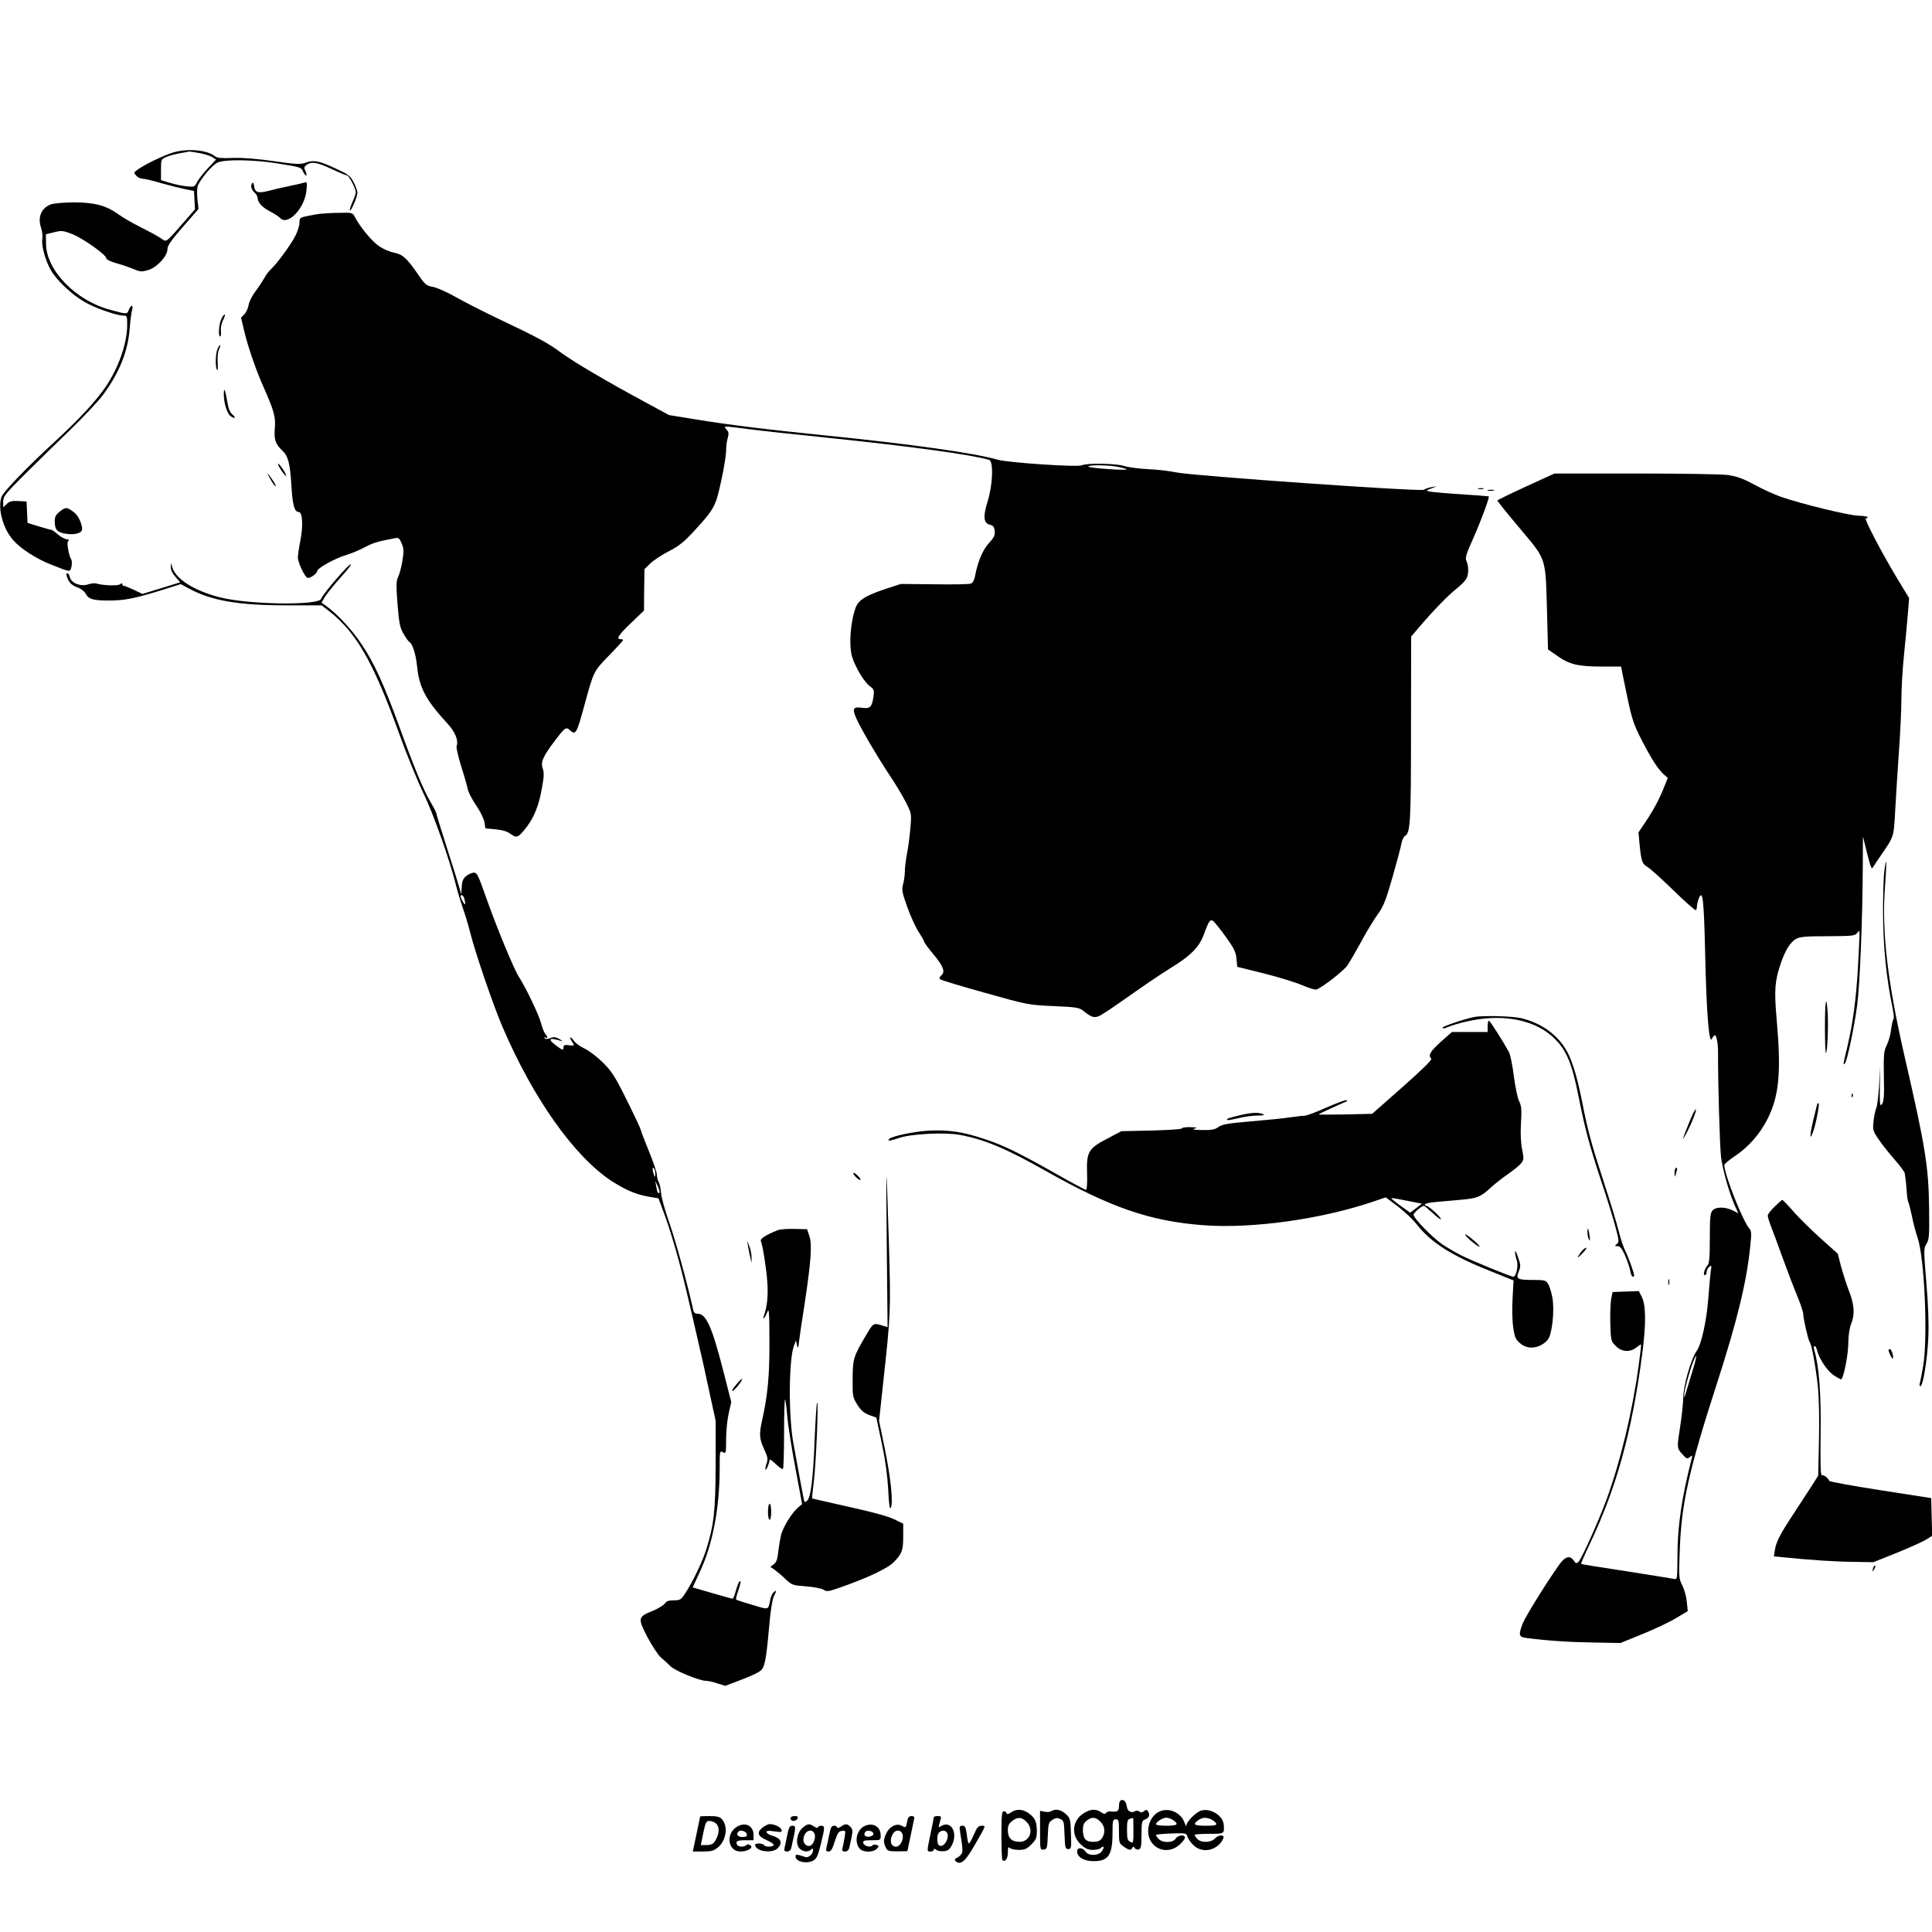 <?xml version="1.0" standalone="no"?>
<!DOCTYPE svg PUBLIC "-//W3C//DTD SVG 20010904//EN"
 "http://www.w3.org/TR/2001/REC-SVG-20010904/DTD/svg10.dtd">
<svg version="1.0" xmlns="http://www.w3.org/2000/svg"
 width="1200pt" height="1200pt" viewBox="0 0 1200 1200"
 preserveAspectRatio="xMidYMid meet">

<g transform="translate(0,1200) scale(0.1,-0.1)"
fill="#000000" stroke="none">
<path d="M1070 11051 c-60 -19 -169 -72 -213 -103 -27 -19 -27 -21 -11 -39 9
-10 27 -19 39 -19 13 0 63 -12 111 -26 49 -14 116 -31 149 -38 l60 -12 3 -57
3 -57 -72 -83 c-111 -127 -104 -122 -138 -98 -15 11 -70 41 -122 67 -52 26
-115 62 -141 81 -77 56 -147 75 -273 76 -62 0 -126 -5 -147 -12 -60 -20 -86
-79 -63 -145 7 -21 11 -52 8 -70 -7 -42 19 -135 53 -194 37 -64 127 -149 205
-195 66 -39 202 -87 245 -87 23 0 24 -3 24 -58 0 -113 -52 -263 -132 -382 -61
-90 -163 -200 -308 -334 -184 -169 -327 -318 -340 -351 -26 -69 7 -196 71
-269 48 -55 146 -118 242 -155 116 -46 113 -46 121 -10 3 17 3 35 0 41 -17 27
-31 107 -21 117 8 8 6 11 -8 11 -11 1 -36 14 -55 30 -19 17 -38 30 -43 30 -5
0 -40 9 -78 21 l-68 21 -3 66 -3 67 -50 3 c-40 2 -55 -1 -73 -18 l-22 -21 0
36 c0 32 12 47 133 168 72 72 200 197 283 277 82 80 174 177 202 215 104 140
157 273 168 418 3 45 10 94 14 110 11 35 -7 37 -20 2 -11 -28 -11 -28 -120 2
-210 57 -392 244 -394 406 l-1 62 50 12 c45 12 56 11 109 -9 65 -24 216 -130
216 -152 0 -8 25 -20 63 -31 34 -9 82 -26 107 -36 40 -18 49 -18 89 -7 55 16
121 87 121 130 0 22 22 54 96 139 l97 111 -7 64 c-4 42 -2 72 5 87 27 51 92
126 122 138 45 20 218 17 357 -4 162 -26 159 -25 172 -52 6 -14 15 -25 19 -25
5 0 3 12 -3 26 -11 22 -10 28 7 40 30 22 64 17 155 -26 47 -22 90 -40 96 -40
11 0 54 -82 54 -104 0 -7 -9 -35 -21 -61 -11 -25 -18 -49 -16 -52 8 -7 47 86
47 111 -1 11 -11 41 -24 65 -20 39 -32 48 -117 87 -99 46 -132 52 -186 32 -27
-10 -61 -8 -192 11 -106 15 -191 22 -254 20 -68 -3 -98 0 -110 9 -50 42 -177
52 -267 23z m164 -1 c32 -5 70 -17 83 -25 l25 -16 -50 -53 c-27 -29 -57 -67
-67 -85 -16 -33 -18 -33 -68 -28 -29 3 -76 13 -104 22 l-53 16 0 65 c0 65 0
65 35 80 19 8 58 18 87 23 29 5 53 9 53 10 0 0 26 -3 59 -9z"/>
<path d="M1568 10864 c-14 -13 -8 -41 12 -59 11 -10 20 -25 20 -34 0 -28 30
-61 79 -85 26 -14 52 -31 59 -38 45 -55 153 54 165 166 6 56 5 58 -16 51 -12
-4 -53 -13 -92 -21 -38 -8 -96 -21 -129 -30 -65 -16 -83 -10 -88 33 -2 14 -6
21 -10 17z"/>
<path d="M2000 10673 c-19 -1 -59 -8 -87 -14 -51 -10 -53 -12 -53 -43 0 -18
-12 -55 -26 -82 -31 -59 -112 -169 -149 -204 -15 -14 -34 -38 -42 -55 -9 -16
-32 -52 -53 -80 -21 -27 -42 -67 -46 -89 -3 -21 -16 -48 -27 -59 l-20 -20 22
-92 c23 -94 72 -236 116 -335 67 -150 78 -190 72 -259 -6 -72 4 -100 47 -140
36 -34 47 -77 56 -217 7 -121 19 -164 45 -164 24 0 29 -83 11 -176 -9 -45 -16
-93 -16 -106 0 -33 46 -128 62 -128 19 0 58 29 58 43 0 18 115 81 181 100 30
9 81 30 113 47 52 28 81 37 183 56 29 6 33 4 48 -32 14 -33 14 -49 4 -109 -6
-38 -18 -83 -26 -98 -12 -25 -13 -51 -4 -169 10 -121 15 -146 37 -184 14 -24
30 -47 35 -50 22 -13 41 -73 50 -156 13 -130 56 -209 190 -354 47 -51 68 -105
55 -139 -3 -8 10 -64 28 -123 19 -59 37 -123 41 -142 3 -19 27 -65 52 -102 26
-37 49 -85 52 -105 l6 -38 63 -6 c43 -4 73 -13 94 -29 38 -28 48 -23 101 46
46 61 75 134 94 244 12 66 13 92 4 117 -14 38 1 74 73 169 63 84 72 91 94 70
38 -34 43 -26 92 154 58 213 57 210 153 309 48 49 87 92 87 95 0 4 -7 6 -15 6
-30 0 -13 27 65 101 l80 77 1 128 2 129 37 36 c20 19 72 54 116 76 64 33 95
59 160 130 121 132 130 149 164 309 17 76 30 159 30 184 0 25 4 61 10 79 8 28
6 38 -7 53 -15 17 -15 18 5 18 12 0 70 -7 129 -15 59 -8 286 -33 503 -55 511
-53 883 -104 993 -136 29 -9 24 -154 -9 -260 -30 -95 -25 -134 17 -144 18 -4
25 -13 27 -39 3 -26 -4 -40 -37 -76 -38 -42 -69 -115 -86 -209 -5 -22 -14 -38
-26 -41 -11 -4 -113 -6 -227 -4 l-207 2 -95 -31 c-107 -36 -152 -60 -175 -95
-25 -38 -47 -164 -43 -248 3 -65 9 -87 43 -154 23 -45 54 -88 73 -103 32 -24
33 -28 27 -71 -10 -64 -20 -74 -72 -67 -53 7 -60 -4 -37 -60 25 -59 128 -236
205 -352 38 -56 85 -135 105 -174 36 -71 36 -73 29 -157 -4 -47 -13 -120 -21
-161 -8 -41 -14 -93 -14 -115 0 -22 -5 -57 -11 -78 -9 -33 -6 -50 26 -140 20
-56 52 -126 70 -154 19 -29 35 -57 35 -62 0 -5 27 -42 60 -81 61 -74 73 -107
45 -130 -9 -8 -12 -17 -7 -22 5 -5 130 -43 278 -84 266 -75 271 -76 427 -83
141 -6 160 -9 185 -29 52 -42 69 -47 105 -30 17 9 99 64 181 122 83 59 195
135 250 169 134 82 185 134 215 217 31 85 39 95 61 75 9 -9 44 -52 76 -97 48
-67 60 -91 64 -132 l5 -51 165 -41 c91 -23 198 -56 238 -73 41 -18 81 -30 89
-27 42 17 168 115 193 151 15 23 56 93 90 156 34 63 80 137 101 165 31 43 47
82 88 225 27 96 53 191 56 212 4 20 14 41 22 45 33 19 37 80 37 662 l1 576 50
59 c87 102 178 196 230 237 28 22 55 50 62 62 16 27 16 78 2 110 -10 21 -4 41
44 148 46 104 100 249 94 255 -1 1 -79 7 -172 13 -94 6 -181 14 -195 17 -24 5
-24 6 10 19 l35 14 -35 -6 c-19 -4 -40 -11 -47 -16 -16 -13 -1444 87 -1538
108 -38 8 -117 18 -175 20 -58 3 -125 12 -149 20 -51 16 -233 19 -261 4 -25
-13 -458 16 -525 35 -142 41 -530 96 -1065 150 -401 41 -593 65 -815 101
l-160 26 -140 76 c-240 129 -447 251 -528 310 -82 61 -146 96 -402 217 -88 42
-203 101 -256 131 -53 30 -116 58 -140 62 -40 7 -48 13 -92 77 -69 101 -97
126 -151 136 -26 5 -67 23 -92 40 -43 29 -119 121 -150 182 -14 26 -17 27 -92
25 -42 0 -93 -3 -112 -5z m4950 -1574 c28 -6 50 -13 48 -15 -8 -7 -238 9 -238
18 0 12 130 10 190 -3z"/>
<path d="M1376 10021 c-17 -31 -22 -111 -8 -111 4 0 6 15 4 34 -2 19 3 47 13
66 9 17 14 34 11 37 -2 3 -12 -9 -20 -26z"/>
<path d="M1352 9835 c-14 -29 -16 -114 -4 -133 5 -7 6 14 4 47 -2 34 1 67 8
80 6 13 10 25 7 27 -2 2 -9 -7 -15 -21z"/>
<path d="M1390 9551 c0 -54 21 -121 43 -136 28 -20 35 -10 9 12 -15 13 -24 38
-31 82 -12 71 -21 91 -21 42z"/>
<path d="M1746 9080 c15 -22 29 -38 31 -36 6 6 -40 76 -50 76 -4 0 5 -18 19
-40z"/>
<path d="M1680 9023 c13 -24 27 -43 32 -43 4 0 -4 17 -18 37 -36 53 -41 55
-14 6z"/>
<path d="M9478 8978 c-98 -45 -178 -84 -178 -87 0 -3 63 -82 141 -174 167
-200 158 -172 168 -522 l6 -229 55 -38 c77 -55 132 -68 276 -68 l123 0 11 -57
c55 -271 59 -287 116 -398 63 -122 99 -178 137 -214 l26 -23 -20 -49 c-29 -76
-67 -148 -117 -222 l-45 -67 6 -68 c11 -112 16 -127 50 -147 18 -11 91 -77
163 -147 72 -70 134 -125 137 -121 4 3 7 14 7 24 0 10 5 30 10 45 26 66 33 4
41 -338 8 -364 24 -570 42 -530 6 12 14 22 18 22 10 0 20 -49 20 -101 -1 -188
11 -598 19 -659 12 -83 49 -215 84 -295 l23 -51 -35 18 c-47 23 -104 23 -125
0 -14 -16 -17 -43 -17 -172 0 -116 -3 -157 -14 -169 -19 -22 -30 -61 -17 -61
6 0 11 8 11 19 0 10 7 25 16 32 15 12 16 10 10 -26 -3 -22 -10 -96 -15 -165
-10 -138 -43 -290 -72 -330 -35 -48 -82 -210 -84 -290 -1 -41 -10 -122 -19
-179 -21 -136 -21 -135 13 -173 26 -29 30 -31 47 -18 16 14 17 13 10 -15 -61
-240 -87 -416 -87 -603 -1 -142 -1 -144 -22 -139 -12 3 -146 24 -297 48 -151
23 -277 43 -279 45 -2 2 21 57 52 121 167 350 264 700 327 1183 25 186 24 306
-4 358 l-17 33 -82 -3 -81 -3 -9 -45 c-4 -25 -7 -93 -5 -152 3 -103 4 -108 33
-137 35 -38 88 -42 128 -11 14 11 27 20 29 20 3 0 -4 -60 -14 -132 -39 -287
-113 -595 -199 -830 -50 -136 -154 -367 -174 -388 -13 -13 -17 -12 -31 8 -23
33 -53 24 -87 -23 -76 -106 -212 -325 -229 -368 -28 -74 -25 -85 25 -91 131
-17 271 -26 417 -28 l165 -3 135 55 c74 30 168 74 209 99 l74 44 -6 57 c-2 31
-15 76 -27 101 -22 42 -23 51 -17 214 10 294 54 494 233 1048 122 378 181 617
204 836 10 89 9 105 -4 120 -41 45 -156 337 -156 395 0 6 29 31 64 54 86 57
159 140 207 237 70 142 83 289 54 616 -16 179 -11 238 25 343 28 83 61 136 95
154 24 14 61 17 197 17 155 1 169 2 183 20 14 19 14 19 15 -10 0 -16 -5 -109
-10 -205 -12 -202 -31 -342 -65 -488 -28 -117 -29 -120 -16 -107 14 15 58 225
76 360 17 128 34 548 35 860 l1 190 26 -105 c22 -88 28 -102 37 -86 6 10 25
40 43 65 88 127 85 120 94 279 4 81 15 246 23 367 9 121 16 272 16 336 0 64 7
181 15 260 8 79 19 194 24 254 l9 110 -73 120 c-98 163 -209 375 -196 375 6 0
11 3 11 8 0 4 -26 8 -57 9 -59 1 -350 72 -481 117 -40 14 -115 48 -166 76 -75
40 -109 52 -168 60 -40 5 -298 9 -573 9 l-500 0 -177 -81z m1028 -5514 c-18
-60 -36 -118 -39 -129 -5 -20 -5 -20 -6 0 -1 24 32 146 55 205 30 75 25 34
-10 -76z"/>
<path d="M9183 8963 c9 -2 23 -2 30 0 6 3 -1 5 -18 5 -16 0 -22 -2 -12 -5z"/>
<path d="M9243 8953 c9 -2 25 -2 35 0 9 3 1 5 -18 5 -19 0 -27 -2 -17 -5z"/>
<path d="M373 8824 c-27 -21 -33 -33 -33 -63 0 -53 17 -70 76 -77 53 -7 94 6
94 29 0 34 -24 85 -49 104 -44 34 -53 35 -88 7z"/>
<path d="M1061 8478 c-1 -17 10 -40 29 -61 l29 -34 -117 -36 -117 -36 -55 26
c-30 14 -58 25 -62 25 -5 -1 -8 3 -8 9 0 8 -4 8 -14 0 -13 -11 -107 -8 -149 5
-9 3 -33 0 -51 -6 -46 -15 -102 8 -112 44 -3 14 -10 26 -16 26 -12 0 0 -40 19
-62 9 -10 30 -22 48 -28 17 -6 38 -22 46 -36 19 -36 46 -44 147 -44 96 0 161
13 331 66 l114 36 46 -25 c142 -78 310 -107 613 -107 l216 0 49 -38 c167 -132
272 -316 428 -747 47 -132 117 -303 154 -380 64 -131 167 -424 205 -580 8 -33
26 -91 39 -130 14 -38 35 -108 47 -155 31 -126 144 -455 201 -588 192 -448
448 -808 680 -959 87 -55 144 -80 224 -95 l65 -11 30 -81 c43 -112 101 -311
145 -501 21 -88 53 -225 71 -305 19 -80 51 -224 71 -320 l38 -175 0 -270 c-1
-291 -10 -376 -60 -534 -26 -79 -82 -196 -130 -269 -25 -38 -31 -42 -70 -42
-32 0 -46 -5 -56 -20 -8 -11 -41 -31 -74 -45 -93 -37 -95 -45 -35 -161 29 -55
66 -111 83 -127 18 -15 46 -41 62 -57 31 -29 180 -90 221 -90 12 0 44 -7 70
-16 l49 -15 105 40 c67 25 112 48 123 63 19 26 29 85 47 293 6 72 18 143 26
159 18 36 18 42 0 27 -8 -7 -18 -27 -21 -44 -14 -70 -6 -67 -112 -35 -53 15
-99 30 -101 33 -2 2 3 25 12 51 18 53 21 73 7 59 -4 -6 -14 -31 -21 -57 -7
-27 -16 -48 -20 -48 -4 0 -60 16 -126 35 -65 19 -120 35 -121 35 -1 0 19 43
43 95 80 169 124 397 124 647 0 106 1 108 20 98 19 -10 20 -8 20 80 0 50 7
122 16 161 l16 70 -51 200 c-69 268 -105 349 -157 349 -16 0 -25 7 -28 23 -35
158 -107 422 -147 537 -28 80 -52 165 -53 190 -2 25 -8 55 -14 67 -7 12 -12
33 -12 46 0 14 -22 80 -50 148 -28 68 -50 127 -50 131 0 5 -38 87 -85 181 -73
148 -94 181 -148 235 -35 35 -85 74 -114 88 -29 13 -60 36 -69 50 -9 13 -19
23 -21 20 -3 -2 2 -15 11 -28 16 -24 15 -24 -19 -20 -27 3 -35 1 -35 -12 0
-22 -6 -20 -46 10 -55 42 -44 52 33 28 10 -3 5 2 -12 12 -23 13 -35 15 -57 6
-20 -7 -30 -7 -35 0 -3 7 -1 8 5 4 16 -10 15 4 -2 23 -7 9 -18 38 -25 64 -12
50 -94 221 -136 286 -32 48 -142 315 -207 500 -46 131 -55 151 -74 151 -12 0
-33 -9 -47 -20 -20 -16 -27 -31 -29 -68 l-3 -47 -13 45 c-7 25 -41 136 -77
247 -36 111 -65 207 -65 212 0 5 -16 36 -35 68 -44 75 -104 218 -194 468 -98
268 -156 395 -234 512 -60 91 -152 190 -221 239 l-29 21 23 39 c14 21 55 72
92 113 37 41 68 79 68 85 -1 19 -175 -182 -185 -213 -13 -43 -449 -37 -630 9
-157 40 -273 113 -295 186 l-8 29 -1 -27z m1823 -2060 c10 -38 6 -45 -9 -18
-17 29 -18 40 -6 40 5 0 11 -10 15 -22z m1186 -1705 c0 -32 -5 -28 -14 10 -4
19 -3 26 4 22 5 -3 10 -18 10 -32z m26 -121 c-9 -8 -13 0 -20 38 l-6 35 16
-34 c8 -18 13 -36 10 -39z"/>
<path d="M11703 6583 c-4 -37 -8 -158 -7 -268 1 -197 21 -394 59 -575 7 -35
10 -67 6 -70 -4 -3 -11 -31 -15 -63 -3 -32 -16 -77 -27 -99 -18 -36 -20 -55
-18 -192 3 -120 0 -156 -11 -173 -13 -18 -15 -7 -14 106 l2 126 -7 -120 c-4
-66 -12 -129 -18 -140 -5 -11 -13 -47 -16 -79 -6 -56 -4 -61 33 -115 21 -31
66 -87 99 -125 34 -38 62 -77 62 -85 1 -9 3 -25 5 -36 1 -11 5 -45 7 -76 2
-30 6 -60 10 -65 3 -6 13 -45 22 -86 8 -42 24 -102 35 -134 44 -127 65 -623
35 -800 -9 -49 -18 -97 -21 -106 -3 -10 -1 -18 4 -18 16 0 43 165 49 301 4 82
0 198 -12 340 -17 209 -17 217 1 244 16 25 18 48 16 218 -3 260 -22 380 -152
944 -107 468 -143 779 -122 1054 12 161 10 208 -5 92z"/>
<path d="M11335 5620 c0 -88 3 -160 6 -160 9 0 16 163 11 247 -8 126 -17 80
-17 -87z"/>
<path d="M9155 5683 c-66 -14 -195 -58 -195 -66 0 -5 8 -6 18 -2 66 29 190 57
272 61 161 10 303 -32 395 -117 83 -77 117 -155 160 -371 39 -197 67 -302 140
-523 37 -109 77 -240 90 -290 22 -82 22 -91 7 -102 -14 -12 -14 -13 5 -13 15
0 27 -14 46 -57 14 -32 29 -75 32 -95 4 -21 11 -38 16 -38 5 0 9 4 9 8 0 16
-37 117 -57 157 -11 22 -28 74 -38 115 -10 41 -50 176 -91 300 -81 249 -102
327 -139 516 -32 161 -67 269 -106 327 -59 90 -150 152 -266 182 -53 14 -247
19 -298 8z"/>
<path d="M9240 5625 l0 -35 -111 0 -111 0 -69 -61 c-66 -60 -80 -84 -59 -105
6 -6 -57 -68 -179 -176 l-188 -166 -167 -4 c-91 -1 -166 -2 -166 0 0 3 127 62
165 77 11 4 15 9 8 12 -6 2 -62 -19 -124 -46 -62 -28 -123 -51 -136 -51 -12 0
-53 -5 -90 -10 -38 -6 -147 -17 -243 -25 -144 -12 -180 -19 -202 -35 -22 -16
-42 -20 -100 -19 -52 1 -66 3 -48 9 20 6 14 8 -27 9 -29 1 -53 -3 -53 -8 0 -5
-84 -10 -187 -13 l-188 -4 -85 -45 c-120 -62 -132 -83 -128 -216 2 -65 -1
-103 -7 -103 -6 0 -87 43 -180 96 -237 134 -331 180 -449 219 -133 45 -228 59
-351 52 -88 -5 -225 -34 -242 -51 -16 -15 7 -13 62 6 76 26 285 36 377 19 155
-29 287 -85 528 -221 407 -230 652 -315 984 -340 303 -23 732 37 1057 147 l76
26 76 -57 c42 -32 94 -82 117 -111 84 -109 214 -193 445 -285 l156 -63 -6
-111 c-4 -62 -2 -142 4 -181 8 -59 15 -74 41 -97 48 -44 124 -35 173 20 27 30
44 182 29 262 -6 34 -18 73 -27 86 -14 22 -22 24 -93 24 -99 0 -108 6 -89 52
13 32 13 40 -4 89 -10 30 -18 45 -19 33 0 -12 5 -35 11 -52 11 -33 -3 -102
-22 -102 -15 0 -257 99 -322 132 -34 17 -87 48 -117 68 -62 42 -180 163 -180
185 0 12 50 55 64 55 4 0 29 -21 56 -46 28 -26 50 -42 50 -37 0 13 -76 83 -90
83 -6 0 -10 4 -10 9 0 5 30 12 68 15 37 3 108 10 157 14 101 9 121 17 185 76
25 23 73 61 107 84 33 23 70 53 81 66 17 23 18 29 6 87 -8 40 -11 98 -7 163 5
84 3 107 -11 135 -10 18 -24 88 -33 154 -8 67 -22 136 -31 153 -37 67 -117
193 -124 194 -5 0 -8 -16 -8 -35z m-496 -1084 l88 -17 -36 -28 -37 -28 -37 26
c-61 43 -88 66 -77 65 6 0 50 -8 99 -18z"/>
<path d="M11501 5194 c0 -11 3 -14 6 -6 3 7 2 16 -1 19 -3 4 -6 -2 -5 -13z"/>
<path d="M11286 5139 c-2 -8 -13 -54 -25 -103 -21 -90 -21 -124 -1 -70 17 43
43 175 36 181 -3 3 -7 0 -10 -8z"/>
<path d="M10490 5024 c-44 -110 -47 -121 -15 -62 33 62 67 148 57 148 -4 0
-23 -39 -42 -86z"/>
<path d="M7705 5074 c-75 -18 -89 -23 -83 -30 3 -3 33 2 66 10 33 9 86 16 118
17 42 0 53 3 39 9 -29 12 -71 10 -140 -6z"/>
<path d="M5508 4256 l5 -499 -24 7 c-66 21 -63 22 -112 -61 -76 -129 -81 -145
-81 -269 -1 -106 0 -112 29 -159 23 -36 40 -51 74 -64 l44 -16 34 -160 c23
-109 35 -201 40 -289 4 -92 9 -123 16 -111 16 28 0 184 -38 370 l-35 170 25
230 c48 440 48 452 36 875 -17 552 -19 548 -13 -24z"/>
<path d="M10407 4743 c-4 -3 -7 -18 -6 -32 1 -26 1 -25 10 3 9 31 7 41 -4 29z"/>
<path d="M5300 4713 c0 -12 38 -48 45 -41 3 2 -6 15 -20 28 -14 13 -25 19 -25
13z"/>
<path d="M11023 4506 c-24 -23 -43 -48 -43 -56 0 -9 9 -40 21 -70 12 -30 45
-120 74 -200 29 -80 69 -184 89 -232 20 -48 36 -97 36 -108 0 -29 31 -163 40
-175 13 -16 38 -155 51 -276 7 -70 10 -197 7 -334 l-5 -221 -38 -60 c-21 -32
-70 -108 -110 -169 -88 -133 -113 -181 -121 -233 l-6 -39 63 -6 c158 -16 315
-27 430 -28 l125 -2 145 58 c79 32 161 69 182 82 l38 24 -3 117 -3 117 -315
49 c-173 27 -317 53 -318 58 -7 18 -35 39 -46 35 -8 -3 -10 65 -8 252 4 248
-9 420 -38 522 -5 17 -5 29 1 29 5 0 12 -12 15 -27 14 -55 64 -129 105 -156
23 -15 44 -26 46 -24 16 16 43 155 43 222 1 50 7 95 17 120 25 60 21 120 -12
205 -16 41 -38 111 -50 154 l-20 79 -102 91 c-56 50 -132 125 -170 167 -37 43
-70 77 -73 76 -3 0 -24 -19 -47 -41z"/>
<path d="M4830 4359 c-76 -31 -110 -53 -104 -68 12 -31 34 -168 40 -256 6 -82
-1 -153 -22 -210 -4 -12 -3 -17 2 -12 5 5 14 23 21 40 9 26 12 -6 12 -183 1
-214 -10 -332 -45 -490 -20 -90 -18 -114 12 -181 23 -50 25 -62 15 -90 -6 -18
-9 -34 -6 -37 5 -5 25 43 25 61 0 6 17 -6 38 -26 21 -21 41 -34 45 -31 4 4 7
104 7 222 0 119 3 213 6 210 3 -4 10 -52 14 -108 5 -56 28 -201 51 -322 l41
-220 -30 -26 c-38 -35 -88 -117 -101 -167 -5 -22 -13 -68 -17 -103 -5 -47 -12
-67 -28 -78 l-21 -16 30 -21 c16 -12 47 -38 67 -58 36 -34 43 -36 124 -42 49
-4 96 -13 109 -21 20 -13 30 -12 101 13 170 59 299 120 336 159 51 53 58 72
58 159 l0 79 -57 28 c-37 18 -137 45 -282 77 -124 28 -226 51 -227 52 -1 1 4
49 11 107 14 116 30 499 20 489 -3 -4 -10 -107 -15 -230 -9 -239 -24 -362 -47
-380 -7 -7 -15 -10 -16 -8 -2 2 -13 60 -26 129 -13 69 -32 175 -43 235 -31
168 -29 519 3 605 l13 35 6 -30 c6 -25 8 -21 14 30 4 33 18 130 32 215 41 272
49 379 32 430 l-15 45 -79 2 c-43 1 -90 -2 -104 -8z"/>
<path d="M9860 4344 c0 -16 5 -36 10 -44 6 -10 7 -2 3 25 -7 49 -13 58 -13 19z"/>
<path d="M9100 4332 c0 -5 20 -26 45 -46 25 -21 45 -33 45 -29 0 5 -20 26 -45
46 -25 21 -45 34 -45 29z"/>
<path d="M4646 4260 c3 -19 10 -51 14 -70 l8 -35 0 35 c0 19 -6 51 -14 70
l-14 35 6 -35z"/>
<path d="M9828 4233 c-17 -20 -31 -43 -26 -43 2 0 16 14 31 30 16 17 25 30 19
30 -5 0 -16 -8 -24 -17z"/>
<path d="M10362 4035 c0 -16 2 -22 5 -12 2 9 2 23 0 30 -3 6 -5 -1 -5 -18z"/>
<path d="M11730 3616 c0 -14 21 -58 26 -54 8 8 -7 58 -17 58 -5 0 -9 -2 -9 -4z"/>
<path d="M4572 3399 c-18 -21 -29 -39 -23 -39 11 0 66 68 60 75 -2 2 -19 -14
-37 -36z"/>
<path d="M4770 2610 c0 -27 5 -50 10 -50 6 0 10 23 10 50 0 28 -4 50 -10 50
-5 0 -10 -22 -10 -50z"/>
<path d="M11636 2265 c-9 -26 -7 -32 5 -12 6 10 9 21 6 23 -2 3 -7 -2 -11 -11z"/>
<path d="M6957 814 c-4 -4 -7 -20 -7 -36 0 -28 -10 -34 -54 -29 -11 1 -23 -4
-27 -10 -5 -8 -13 -7 -30 5 -32 22 -65 20 -106 -5 -74 -46 -83 -137 -19 -196
27 -25 45 -33 74 -33 21 0 43 5 50 12 19 19 23 4 6 -20 -20 -30 -84 -31 -102
-2 -16 26 -52 27 -52 2 0 -37 42 -62 103 -62 92 0 117 38 117 176 0 77 2 84
20 84 18 0 20 -7 20 -74 0 -71 1 -76 29 -95 33 -24 47 -26 54 -8 4 9 8 9 15
-2 6 -8 17 -11 26 -8 13 5 16 23 16 92 0 72 3 87 18 92 29 11 37 29 23 52 -8
12 -12 12 -25 2 -12 -10 -20 -10 -29 -3 -7 6 -18 7 -26 3 -25 -16 -50 0 -53
32 -3 30 -25 47 -41 31z m-122 -129 c29 -28 32 -70 9 -103 -11 -16 -25 -22
-53 -22 -47 0 -63 18 -65 71 0 32 5 45 23 60 31 26 57 24 86 -6z m205 -55 c0
-78 -1 -80 -20 -70 -17 9 -20 21 -20 75 0 52 3 64 18 68 9 3 18 5 20 6 1 0 2
-35 2 -79z"/>
<path d="M6280 743 c-17 -12 -25 -13 -28 -5 -2 7 -10 12 -18 12 -11 0 -14 -27
-14 -148 0 -82 3 -151 6 -155 16 -16 34 8 34 46 0 32 3 38 12 29 7 -7 32 -12
56 -12 37 0 50 6 78 34 30 30 34 40 34 88 -1 57 -13 80 -57 110 -35 22 -71 23
-103 1z m95 -58 c49 -48 23 -125 -42 -125 -49 0 -73 24 -73 71 0 29 6 42 26
58 35 27 59 26 89 -4z"/>
<path d="M6530 751 c-8 -6 -27 -7 -42 -4 l-28 6 0 -122 c0 -121 0 -122 23
-119 20 3 22 9 25 86 3 75 5 83 28 98 20 13 30 15 49 6 23 -10 24 -17 27 -99
3 -80 5 -88 23 -88 19 0 20 6 17 95 -3 91 -4 96 -32 123 -31 27 -63 34 -90 18z"/>
<path d="M7205 750 c-66 -27 -95 -125 -56 -188 39 -61 119 -71 176 -21 19 17
35 37 35 45 0 21 -43 17 -58 -6 -16 -27 -82 -28 -105 -2 -10 10 -17 21 -17 25
0 3 43 7 95 9 90 3 94 2 100 -19 3 -12 19 -35 36 -52 47 -48 125 -42 171 13 9
12 17 27 18 34 0 19 -35 14 -55 -8 -24 -26 -86 -27 -108 -2 -10 10 -17 22 -17
25 0 4 41 7 90 7 96 0 94 -1 91 55 -3 56 -79 105 -138 90 -31 -7 -93 -69 -94
-93 0 -9 -5 -1 -12 18 -21 60 -94 94 -152 70z m83 -56 c36 -25 25 -34 -43 -34
-36 0 -65 4 -65 9 0 15 42 41 65 41 11 0 31 -7 43 -16z m236 5 c14 -7 27 -18
30 -25 4 -11 -10 -14 -64 -14 -73 0 -85 8 -48 34 27 19 48 20 82 5z"/>
<path d="M4349 718 c0 -2 -11 -51 -23 -110 l-23 -108 63 0 c52 0 67 4 93 25
53 45 65 132 24 177 -12 13 -31 18 -75 18 -32 0 -58 -1 -59 -2z m95 -41 c23
-17 26 -53 8 -92 -18 -38 -29 -45 -68 -45 l-31 0 15 75 c14 65 19 75 37 75 12
0 29 -6 39 -13z"/>
<path d="M4910 705 c0 -8 9 -15 19 -15 10 0 21 7 25 15 4 11 -1 15 -19 15 -16
0 -25 -6 -25 -15z"/>
<path d="M5634 685 c-7 -39 -7 -39 -36 -24 -29 16 -73 -6 -92 -46 -19 -39 -20
-56 -5 -89 11 -23 17 -25 74 -25 l61 1 18 86 c10 48 20 97 23 110 4 17 1 22
-15 22 -16 0 -23 -8 -28 -35z m-29 -76 c11 -32 -13 -79 -40 -79 -36 0 -43 49
-13 88 16 19 46 14 53 -9z"/>
<path d="M5800 713 c0 -5 -9 -50 -20 -102 -24 -115 -24 -111 0 -111 11 0 20 5
20 11 0 8 4 8 14 0 8 -7 30 -11 48 -9 27 2 36 10 52 41 35 72 -5 148 -63 118
-11 -7 -21 -10 -21 -9 0 2 4 18 9 36 9 30 8 32 -15 32 -13 0 -24 -3 -24 -7z
m85 -103 c9 -28 -16 -75 -40 -75 -15 0 -21 8 -23 33 -2 18 2 40 9 48 17 20 47
17 54 -6z"/>
<path d="M4581 656 c-76 -42 -62 -156 18 -156 46 0 84 24 61 39 -9 7 -18 7
-24 1 -15 -15 -53 -12 -59 4 -8 21 2 26 55 26 l48 0 0 34 c0 55 -48 80 -99 52z
m57 -48 c3 -14 -3 -18 -27 -18 -29 0 -41 17 -24 34 13 13 48 1 51 -16z"/>
<path d="M4734 647 c-36 -31 -27 -52 31 -78 25 -11 43 -24 40 -30 -8 -12 -52
-12 -60 1 -7 12 -55 13 -55 2 0 -41 105 -57 140 -22 34 34 21 63 -36 79 -15 4
-30 13 -32 20 -3 10 7 12 47 6 45 -6 50 -5 45 10 -7 18 -43 35 -74 35 -10 0
-31 -11 -46 -23z"/>
<path d="M4985 647 c-35 -30 -46 -99 -20 -127 20 -22 55 -26 73 -8 9 9 12 8
12 -4 0 -25 -30 -50 -49 -42 -9 3 -27 9 -39 12 -19 4 -23 1 -20 -14 5 -27 66
-41 104 -23 25 12 32 25 51 99 27 110 28 120 3 120 -11 0 -20 -5 -20 -11 0 -5
-10 -3 -22 5 -30 21 -42 20 -73 -7z m73 -34 c12 -21 -4 -69 -25 -77 -20 -8
-43 11 -43 36 0 50 48 78 68 41z"/>
<path d="M5222 654 c-12 -8 -22 -10 -22 -5 0 6 -9 11 -19 11 -16 0 -22 -11
-31 -57 -6 -32 -14 -68 -17 -80 -4 -18 -1 -23 14 -23 14 0 23 15 38 63 17 51
24 63 44 65 23 4 24 2 17 -40 -4 -23 -9 -53 -13 -65 -4 -18 -1 -23 16 -23 13
0 22 8 26 23 24 104 24 112 8 129 -20 22 -32 22 -61 2z"/>
<path d="M5374 660 c-50 -20 -70 -93 -38 -138 19 -28 84 -31 110 -5 15 16 15
17 -2 24 -11 3 -22 2 -25 -3 -10 -16 -54 -4 -57 15 -3 14 5 17 52 17 56 0 56
0 56 30 0 53 -44 81 -96 60z m51 -50 c0 -9 -11 -16 -27 -18 -27 -3 -38 14 -21
32 12 12 48 2 48 -14z"/>
<path d="M4890 603 c-6 -32 -14 -68 -17 -80 -4 -18 -1 -23 16 -23 13 0 22 8
26 23 30 134 30 137 6 137 -16 0 -22 -11 -31 -57z"/>
<path d="M5964 618 c18 -113 18 -124 2 -140 -8 -9 -21 -18 -28 -20 -17 -6 0
-28 21 -28 24 0 50 31 98 115 69 120 67 115 40 115 -20 0 -29 -10 -48 -55 -13
-30 -27 -55 -31 -55 -4 0 -10 25 -13 55 -6 46 -11 55 -27 55 -19 0 -20 -4 -14
-42z"/>
</g>
</svg>
